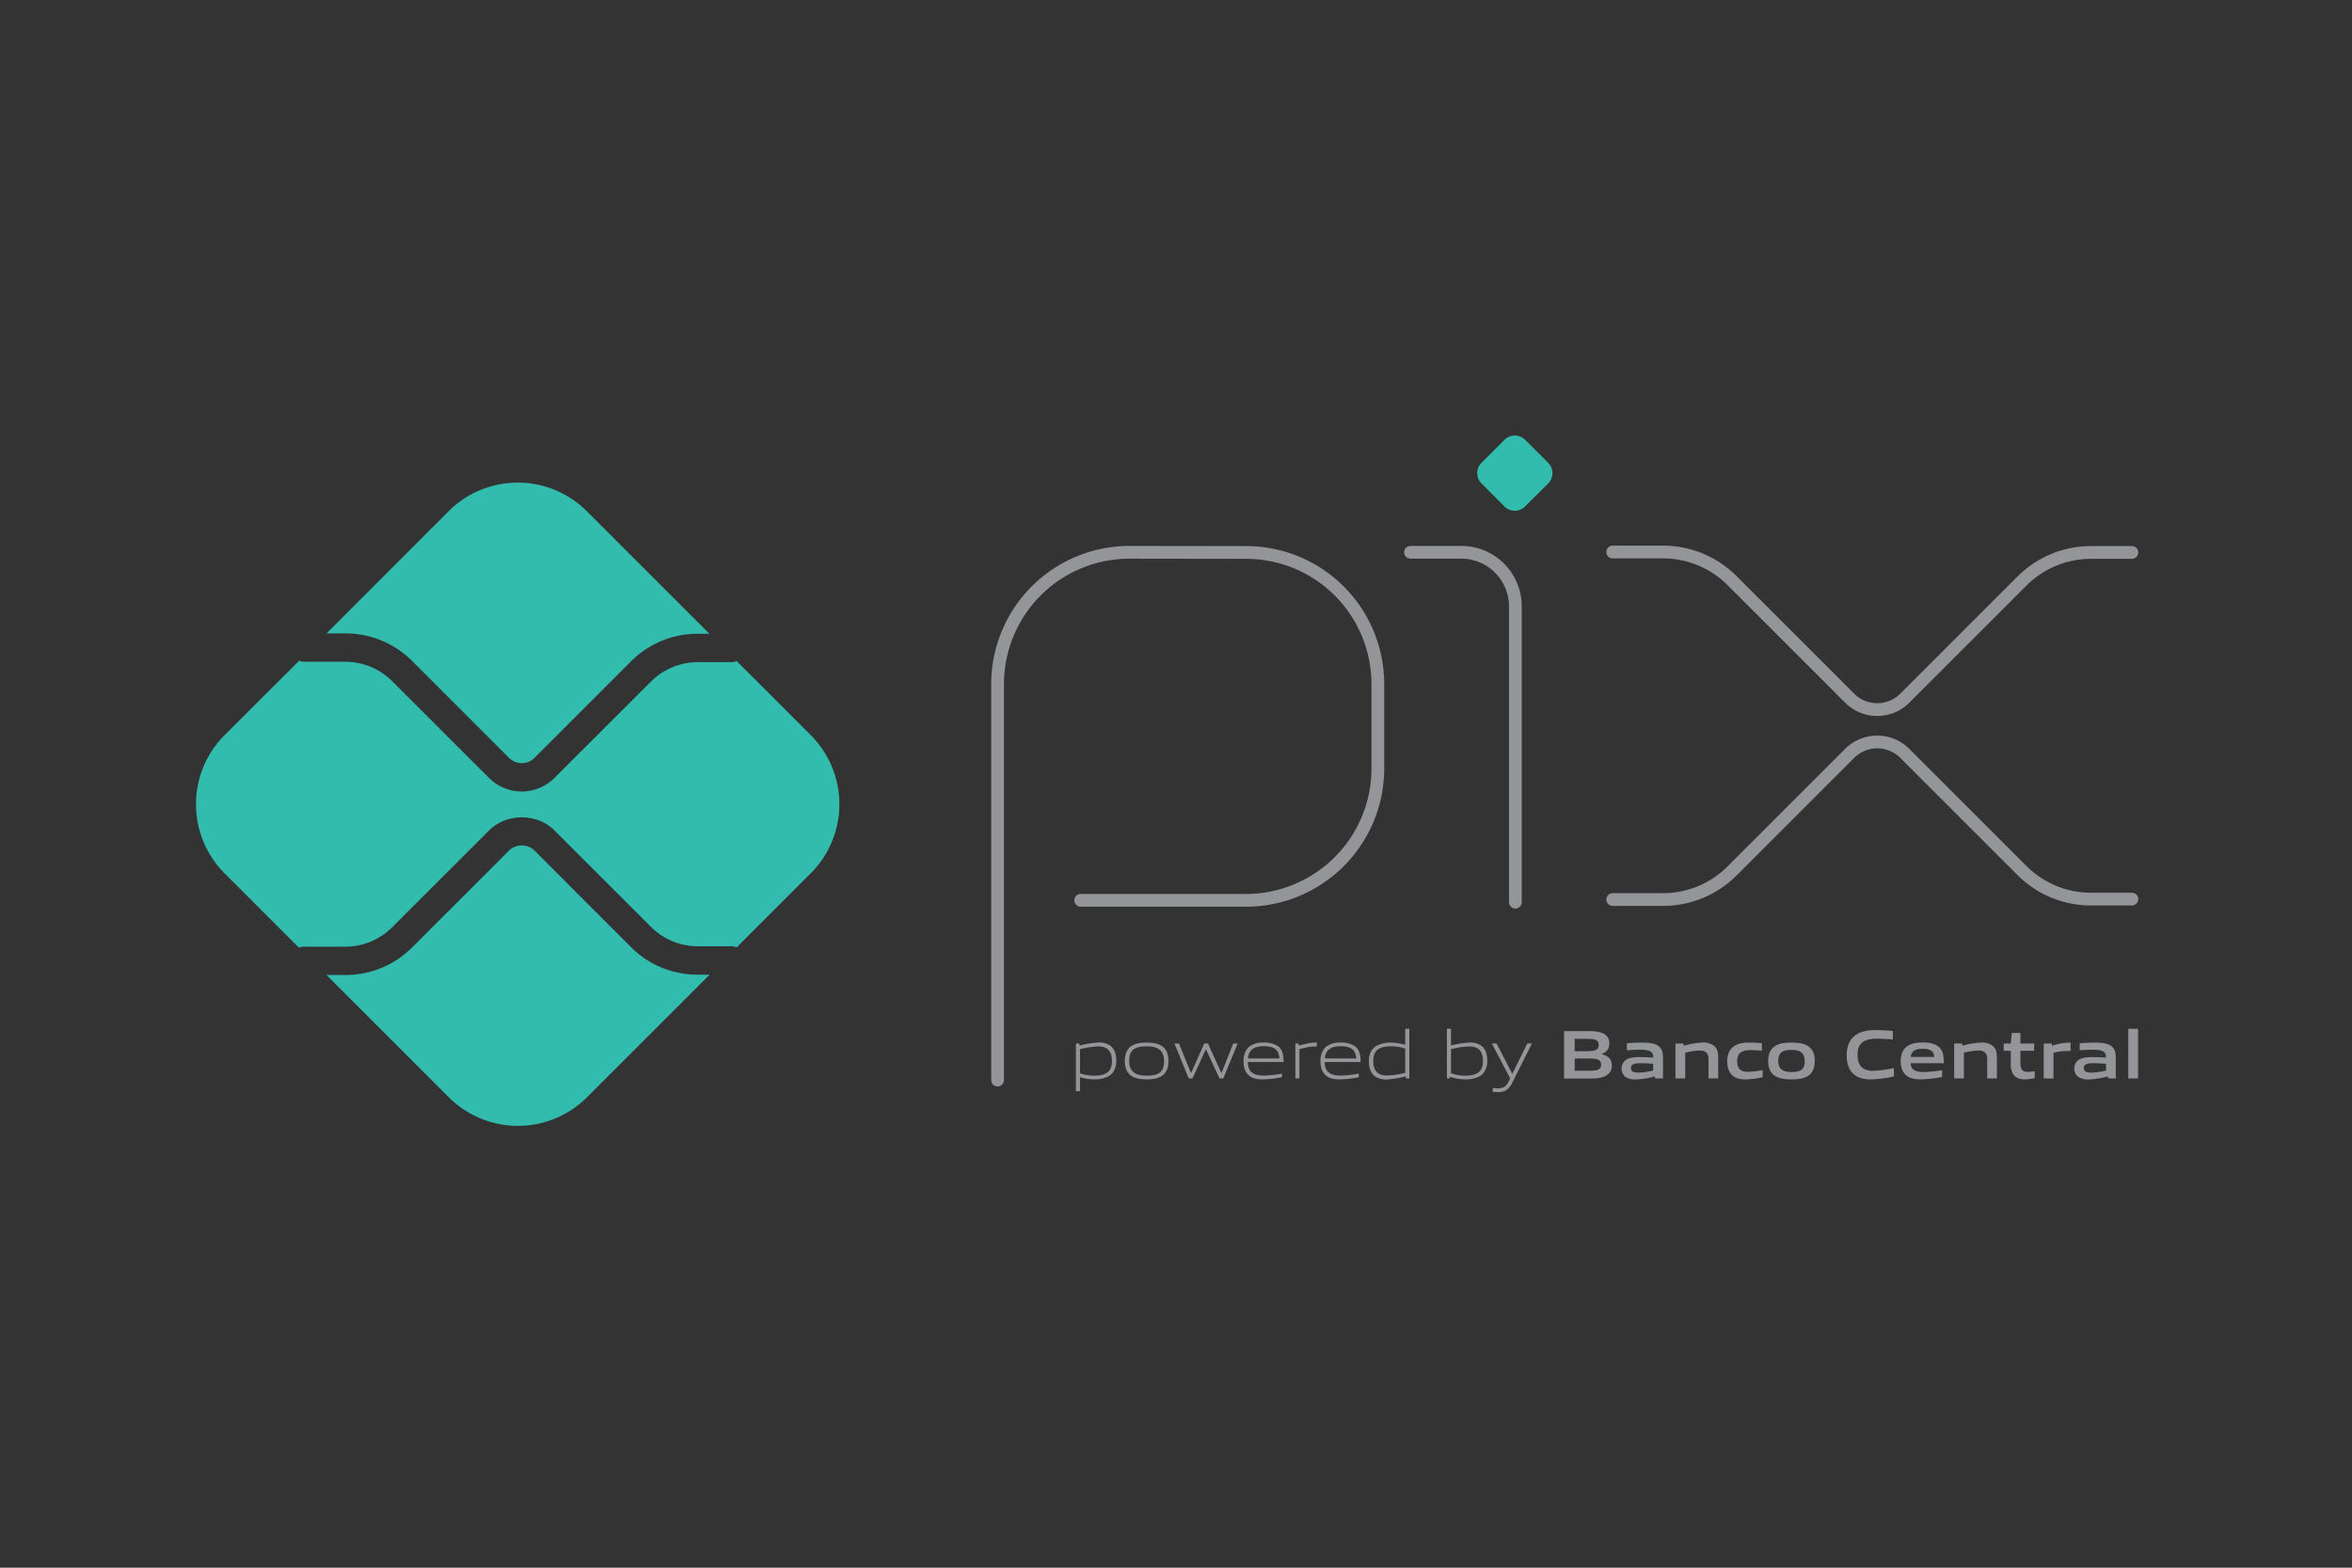 <?xml version="1.0" encoding="UTF-8" standalone="no"?>
<!-- Created with Inkscape (http://www.inkscape.org/) -->

<svg
   width="60mm"
   height="40mm"
   viewBox="0 0 60 40"
   version="1.1"
   id="svg5"
   xml:space="preserve"
   xmlns:inkscape="http://www.inkscape.org/namespaces/inkscape"
   xmlns:sodipodi="http://sodipodi.sourceforge.net/DTD/sodipodi-0.dtd"
   xmlns="http://www.w3.org/2000/svg"
   xmlns:svg="http://www.w3.org/2000/svg"><rect x="0" y="0" width="60" height="40" fill="#333333" stroke="none"/><sodipodi:namedview
     id="namedview7"
     pagecolor="#ffffff"
     bordercolor="#999999"
     borderopacity="1"
     inkscape:showpageshadow="0"
     inkscape:pageopacity="0"
     inkscape:pagecheckerboard="0"
     inkscape:deskcolor="#d1d1d1"
     inkscape:document-units="mm"
     showgrid="false" /><defs
     id="defs2"><inkscape:path-effect
       effect="fillet_chamfer"
       id="path-effect1750"
       is_visible="true"
       lpeversion="1"
       nodesatellites_param="F,0,0,1,0,2.646,0,1 @ F,0,0,1,0,2.646,0,1 @ F,0,0,1,0,2.646,0,1 @ F,0,0,1,0,2.646,0,1"
       unit="px"
       method="auto"
       mode="F"
       radius="10"
       chamfer_steps="1"
       flexible="false"
       use_knot_distance="true"
       apply_no_radius="true"
       apply_with_radius="true"
       only_selected="false"
       hide_knots="false" /></defs><g
     inkscape:label="Camada 1"
     inkscape:groupmode="layer"
     id="layer1"
     transform="translate(75.985,-94.096)"><path
       style="fill:#ffffff;stroke-width:4.675"
       id="rect437"
       width="60"
       height="40"
       x="-75.985"
       y="94.096"
       inkscape:path-effect="#path-effect1750"
       d="m -73.339,94.096 h 54.708 a 2.646,2.646 45 0 1 2.646,2.646 l 0,34.708 a 2.646,2.646 135 0 1 -2.646,2.646 h -54.708 a 2.646,2.646 45 0 1 -2.646,-2.646 V 96.742 a 2.646,2.646 135 0 1 2.646,-2.646 z"
       sodipodi:type="rect" /><g
       id="g275"
       transform="matrix(0.052,0,0,0.052,-70.984,105.209)"><path
         d="M 393.22,316.26 V 122 a 64.71,64.71 0 0 1 64.71,-64.71 l 57.35,0.08 A 64.62,64.62 0 0 1 579.77,122 v 41.34 a 64.72,64.72 0 0 1 -64.71,64.72 H 434"
         fill="none"
         stroke="#939598"
         stroke-linecap="round"
         stroke-linejoin="round"
         stroke-width="6.26"
         id="path182" /><path
         d="m 595.8,57.28 h 24.88 a 26.56,26.56 0 0 1 26.56,26.56 v 145.1"
         fill="none"
         stroke="#939598"
         stroke-linecap="round"
         stroke-linejoin="round"
         stroke-width="6.26"
         id="path184" /><path
         d="M 641.9,34.8 630.62,23.51 a 7.16,7.16 0 0 1 0,-10.13 L 641.9,2.1 a 7.18,7.18 0 0 1 10.15,0 l 11.27,11.28 a 7.16,7.16 0 0 1 0,10.13 L 652,34.8 a 7.17,7.17 0 0 1 -10.14,0"
         fill="#32bcad"
         id="path186" /><path
         d="m 695,57.15 h 24.67 a 47.85,47.85 0 0 1 33.84,14 l 57.71,57.71 a 19.13,19.13 0 0 0 27.07,0 l 57.5,-57.49 a 47.81,47.81 0 0 1 33.83,-14 h 20.06"
         fill="none"
         stroke="#939598"
         stroke-linecap="round"
         stroke-linejoin="round"
         stroke-width="6.26"
         id="path188" /><path
         d="m 695,227.67 h 24.67 a 47.86,47.86 0 0 0 33.84,-14 l 57.71,-57.71 a 19.15,19.15 0 0 1 27.07,0 l 57.5,57.5 a 47.84,47.84 0 0 0 33.83,14 h 20.06"
         fill="none"
         stroke="#939598"
         stroke-linecap="round"
         stroke-linejoin="round"
         stroke-width="6.26"
         id="path190" /><path
         d="M 246.13,264.53 A 46.07,46.07 0 0 1 213.35,251 L 166,203.62 a 9,9 0 0 0 -12.44,0 l -47.51,47.51 A 46.09,46.09 0 0 1 73.27,264.7 H 64 l 60,60 a 48,48 0 0 0 67.81,0 l 60.12,-60.13 z"
         fill="#32bcad"
         id="path192" /><path
         d="m 73.28,97.09 a 46.08,46.08 0 0 1 32.78,13.57 l 47.51,47.52 a 8.81,8.81 0 0 0 12.44,0 l 47.34,-47.34 a 46,46 0 0 1 32.78,-13.58 h 5.7 L 191.71,37.14 a 47.94,47.94 0 0 0 -67.81,0 L 64,97.09 Z"
         fill="#32bcad"
         id="path194" /><path
         d="m 301.56,147 -36.33,-36.33 a 7,7 0 0 1 -2.58,0.52 h -16.52 a 32.62,32.62 0 0 0 -22.93,9.5 L 175.86,168 a 22.74,22.74 0 0 1 -32.13,0 L 96.21,120.51 A 32.62,32.62 0 0 0 73.28,111 H 53 a 7.12,7.12 0 0 1 -2.44,-0.49 L 14,147 a 48,48 0 0 0 0,67.81 l 36.48,36.48 a 6.85,6.85 0 0 1 2.44,-0.49 h 20.36 a 32.63,32.63 0 0 0 22.93,-9.51 l 47.51,-47.51 c 8.59,-8.58 23.56,-8.58 32.14,0 l 47.34,47.33 a 32.62,32.62 0 0 0 22.93,9.5 h 16.52 a 6.9,6.9 0 0 1 2.58,0.52 l 36.33,-36.33 a 47.94,47.94 0 0 0 0,-67.81"
         fill="#32bcad"
         id="path196" /><path
         d="m 442.54,299.75 a 42.13,42.13 0 0 0 -8.89,1.35 v 11.84 a 20.6,20.6 0 0 0 6.92,1.16 c 5.94,0 8.75,-2 8.75,-7.23 0,-4.92 -2.3,-7.12 -6.78,-7.12 m -10.89,22 v -23.43 h 1.63 l 0.17,1 a 46.87,46.87 0 0 1 9.26,-1.49 9.16,9.16 0 0 1 6.07,1.76 c 2,1.66 2.68,4.34 2.68,7.26 0,2.92 -1,5.94 -3.8,7.53 a 14.59,14.59 0 0 1 -6.89,1.53 24.82,24.82 0 0 1 -7.12,-1.09 v 6.89 z"
         fill="#939598"
         id="path198" /><path
         d="m 466.36,299.68 c -5.93,0 -8.58,1.86 -8.58,7.09 0,5.05 2.61,7.33 8.58,7.33 5.97,0 8.55,-1.84 8.55,-7.06 0,-5.05 -2.61,-7.36 -8.55,-7.36 M 474,314.1 c -2,1.42 -4.62,1.83 -7.64,1.83 -3.02,0 -5.73,-0.44 -7.66,-1.83 -2.17,-1.53 -3.06,-4 -3.06,-7.19 0,-3.19 0.89,-5.67 3.06,-7.23 1.93,-1.39 4.58,-1.83 7.66,-1.83 3.08,0 5.67,0.44 7.64,1.83 2.2,1.56 3.05,4.1 3.05,7.19 0,3.09 -0.88,5.7 -3.05,7.23"
         fill="#939598"
         id="path200" /><path
         d="m 502.1,315.45 -6.62,-14.21 h -0.13 l -6.52,14.21 H 487 l -7,-17.13 h 2.2 l 5.87,14.38 h 0.14 l 6.38,-14.38 h 1.83 l 6.54,14.38 h 0.14 l 5.73,-14.38 H 511 l -7.06,17.13 z"
         fill="#939598"
         id="path202" /><path
         d="m 523.75,299.64 c -5.5,0 -7.36,2.45 -7.7,6 h 15.4 c -0.17,-3.9 -2.17,-6 -7.7,-6 m -0.07,16.29 c -3.29,0 -5.43,-0.48 -7.13,-1.9 -2,-1.73 -2.67,-4.24 -2.67,-7.12 0,-2.88 0.91,-5.67 3.19,-7.33 a 11.38,11.38 0 0 1 6.68,-1.73 12,12 0 0 1 6.85,1.66 c 2.47,1.66 2.95,4.58 2.95,7.9 H 516 c 0.07,3.53 1.22,6.65 7.87,6.65 a 51.75,51.75 0 0 0 8.85,-1 v 1.8 a 52.33,52.33 0 0 1 -9,1.05"
         fill="#939598"
         id="path204" /><path
         d="m 539.3,315.45 v -17.13 h 1.62 l 0.17,1 c 3.63,-0.92 5.33,-1.49 8.52,-1.49 h 0.24 v 1.9 h -0.48 c -2.68,0 -4.31,0.37 -8.07,1.35 v 14.35 z"
         fill="#939598"
         id="path206" /><path
         d="m 561.47,299.64 c -5.49,0 -7.36,2.45 -7.7,6 h 15.4 c -0.17,-3.9 -2.17,-6 -7.7,-6 m -0.07,16.29 c -3.29,0 -5.42,-0.48 -7.12,-1.9 -2,-1.73 -2.68,-4.24 -2.68,-7.12 0,-2.88 0.92,-5.67 3.19,-7.33 a 11.42,11.42 0 0 1 6.68,-1.73 12,12 0 0 1 6.85,1.66 c 2.48,1.66 3,4.58 3,7.9 H 553.7 c 0.07,3.53 1.22,6.65 7.87,6.65 a 51.76,51.76 0 0 0 8.86,-1 v 1.8 a 52.44,52.44 0 0 1 -9,1.05"
         fill="#939598"
         id="path208" /><path
         d="m 593.2,300.83 a 20.6,20.6 0 0 0 -6.92,-1.15 c -5.94,0 -8.75,2 -8.75,7.23 0,4.95 2.31,7.12 6.78,7.12 a 44.06,44.06 0 0 0 8.89,-1.33 z m 0.38,14.62 -0.18,-1 a 46.06,46.06 0 0 1 -9.26,1.5 9,9 0 0 1 -6.07,-1.77 c -2,-1.66 -2.68,-4.34 -2.68,-7.25 0,-3.06 1,-5.94 3.8,-7.5 a 14.35,14.35 0 0 1 6.92,-1.56 26.18,26.18 0 0 1 7.09,1.08 v -7.85 h 2 v 24.35 z"
         fill="#939598"
         id="path210" /><path
         d="m 624.55,299.75 a 42.13,42.13 0 0 0 -8.89,1.35 v 11.81 a 20,20 0 0 0 6.92,1.19 c 5.94,0 8.75,-2 8.75,-7.23 0,-4.92 -2.3,-7.12 -6.78,-7.12 m 5.12,14.65 a 14.57,14.57 0 0 1 -6.88,1.53 24.35,24.35 0 0 1 -7.67,-1.29 l -0.1,0.81 h -1.36 V 291.1 h 2 v 8.17 a 48.34,48.34 0 0 1 9.06,-1.42 9.16,9.16 0 0 1 6.07,1.76 c 2,1.66 2.68,4.34 2.68,7.26 0,2.92 -1,5.94 -3.8,7.53"
         fill="#939598"
         id="path212" /><path
         d="m 636.13,322 v -1.86 c 1,0.1 1.9,0.17 2.54,0.17 2.48,0 4,-0.72 5.36,-3.53 l 0.65,-1.36 -9,-17.13 H 638 l 7.67,14.79 h 0.13 l 7.29,-14.79 h 2.28 l -9.64,19.24 c -1.76,3.49 -3.66,4.64 -7.16,4.64 A 19.48,19.48 0 0 1 636.1,322"
         fill="#939598"
         id="path214" /><path
         d="m 683,305.68 h -6.64 v 6 H 683 c 4.58,0 6.31,-0.51 6.31,-3 0,-2.68 -2.38,-3 -6.35,-3 m -1.2,-9.68 h -5.42 v 6.1 h 5.46 c 4.51,0 6.31,-0.54 6.31,-3.08 0,-2.72 -2.28,-3 -6.35,-3 m 10.32,17.88 c -2.45,1.56 -5.4,1.62 -10.79,1.62 h -10.15 v -23.3 h 9.91 c 4.65,0 7.5,0.06 9.87,1.49 a 4.91,4.91 0 0 1 2.38,4.61 c 0,2.44 -1,4.07 -3.67,5.16 v 0.13 c 3,0.68 4.92,2.21 4.92,5.5 a 5,5 0 0 1 -2.47,4.72"
         fill="#939598"
         id="path216" /><path
         d="m 714.84,308.26 c -2,-0.17 -4,-0.27 -6.17,-0.27 -3.49,0 -4.72,0.71 -4.72,2.31 0,1.6 1,2.3 3.7,2.3 a 34.52,34.52 0 0 0 7.19,-1 z m 1,7.19 -0.13,-1 a 41.11,41.11 0 0 1 -9.3,1.5 8.88,8.88 0 0 1 -5.19,-1.26 5.3,5.3 0 0 1 1,-8.78 c 1.8,-0.85 4.21,-0.92 6.42,-0.92 1.79,0 4.2,0.1 6.2,0.24 v -0.31 c 0,-2.68 -1.76,-3.56 -6.58,-3.56 -1.86,0 -4.14,0.1 -6.31,0.3 v -3.46 c 2.41,-0.2 5.13,-0.33 7.37,-0.33 3,0 6.07,0.23 8,1.59 1.93,1.36 2.34,3.33 2.34,5.87 v 10.14 z"
         fill="#939598"
         id="path218" /><path
         d="M 742,315.45 V 306 c 0,-3.12 -1.59,-4.24 -4.44,-4.24 a 32.63,32.63 0 0 0 -7,1.08 v 12.62 h -4.78 v -17.14 h 3.9 l 0.17,1.09 a 39.6,39.6 0 0 1 9.16,-1.56 8.45,8.45 0 0 1 5.87,1.76 c 1.35,1.22 1.86,2.92 1.86,5.36 v 10.48 z"
         fill="#939598"
         id="path220" /><path
         d="m 760.26,315.93 c -2.21,0 -4.62,-0.31 -6.38,-1.8 -2.1,-1.7 -2.71,-4.37 -2.71,-7.26 0,-2.71 0.88,-5.67 3.49,-7.33 2.14,-1.39 4.78,-1.69 7.53,-1.69 2,0 3.9,0.13 6,0.33 v 3.67 c -1.73,-0.17 -3.8,-0.3 -5.46,-0.3 -4.55,0 -6.69,1.42 -6.69,5.36 0,3.69 1.6,5.29 5.33,5.29 a 40.69,40.69 0 0 0 7.19,-0.88 v 3.52 a 42.64,42.64 0 0 1 -8.34,1.09"
         fill="#939598"
         id="path222" /><path
         d="m 782.73,301.44 c -4.55,0 -6.55,1.43 -6.55,5.33 0,3.9 2,5.56 6.55,5.56 4.55,0 6.48,-1.39 6.48,-5.29 0,-3.9 -1.93,-5.6 -6.48,-5.6 m 8.21,12.69 c -2.1,1.42 -4.85,1.8 -8.21,1.8 -3.36,0 -6.17,-0.41 -8.24,-1.8 -2.38,-1.56 -3.23,-4.14 -3.23,-7.22 0,-3.08 0.85,-5.71 3.23,-7.27 2.07,-1.39 4.81,-1.79 8.24,-1.79 3.43,0 6.11,0.4 8.21,1.79 2.37,1.56 3.19,4.18 3.19,7.23 0,3.05 -0.85,5.7 -3.19,7.26"
         fill="#939598"
         id="path224" /><path
         d="m 821.74,315.93 c -2.88,0 -6,-0.48 -8.34,-2.41 -2.78,-2.31 -3.63,-5.87 -3.63,-9.7 0,-3.43 1.09,-7.5 4.71,-9.87 2.82,-1.83 6.31,-2.21 9.84,-2.21 2.58,0 5.23,0.17 8.11,0.41 v 4.17 c -2.47,-0.2 -5.53,-0.37 -7.9,-0.37 -6.62,0 -9.43,2.51 -9.43,7.87 0,5.36 2.61,7.9 7.49,7.9 a 52.84,52.84 0 0 0 10.35,-1.39 v 4.14 a 58,58 0 0 1 -11.2,1.46"
         fill="#939598"
         id="path226" /><path
         d="m 847,300.9 c -4,0 -5.5,1.43 -5.81,4 h 11.54 c -0.14,-2.78 -1.77,-4 -5.73,-4 m -0.72,15 c -2.81,0 -5.36,-0.34 -7.26,-1.9 -1.9,-1.56 -2.75,-4.24 -2.75,-7.16 0,-2.61 0.85,-5.53 3.23,-7.23 2.1,-1.49 4.78,-1.79 7.5,-1.79 2.44,0 5.32,0.27 7.42,1.73 2.75,1.93 3,4.92 3,8.44 h -16.26 c 0.1,2.62 1.49,4.31 6.31,4.31 a 61.81,61.81 0 0 0 9.13,-0.88 v 3.36 a 65.31,65.31 0 0 1 -10.32,1.12"
         fill="#939598"
         id="path228" /><path
         d="M 878.72,315.45 V 306 c 0,-3.12 -1.59,-4.24 -4.44,-4.24 a 32.63,32.63 0 0 0 -7,1.08 v 12.62 h -4.78 v -17.14 h 3.9 l 0.17,1.09 a 39.6,39.6 0 0 1 9.16,-1.56 8.45,8.45 0 0 1 5.87,1.76 c 1.35,1.22 1.86,2.92 1.86,5.36 v 10.48 z"
         fill="#939598"
         id="path230" /><path
         d="m 897.09,315.93 c -2.31,0 -4.41,-0.65 -5.56,-2.45 a 8.85,8.85 0 0 1 -1.26,-5.18 v -6.42 h -3.46 v -3.56 h 3.46 l 0.51,-5.19 H 895 v 5.19 h 6.75 v 3.56 H 895 v 5.5 a 8.26,8.26 0 0 0 0.47,3.26 c 0.51,1.15 1.63,1.59 3.13,1.59 a 21.3,21.3 0 0 0 3.42,-0.34 v 3.43 a 27.57,27.57 0 0 1 -4.95,0.61"
         fill="#939598"
         id="path232" /><path
         d="m 906.44,315.45 v -17.13 h 3.9 l 0.17,1.09 a 29.76,29.76 0 0 1 8.48,-1.56 5.23,5.23 0 0 1 0.61,0 V 302 c -0.54,0 -1.19,0 -1.66,0 a 26.94,26.94 0 0 0 -6.72,0.88 v 12.65 z"
         fill="#939598"
         id="path234" /><path
         d="m 937,308.26 c -2,-0.17 -4,-0.27 -6.18,-0.27 -3.49,0 -4.71,0.71 -4.71,2.31 0,1.6 1,2.3 3.69,2.3 a 34.61,34.61 0 0 0 7.2,-1 z m 1,7.19 -0.14,-1 a 41.11,41.11 0 0 1 -9.3,1.5 8.88,8.88 0 0 1 -5.19,-1.26 4.87,4.87 0 0 1 -1.9,-4.14 4.81,4.81 0 0 1 2.89,-4.64 c 1.8,-0.85 4.2,-0.92 6.41,-0.92 1.8,0 4.21,0.1 6.21,0.24 v -0.31 c 0,-2.68 -1.77,-3.56 -6.58,-3.56 -1.87,0 -4.14,0.1 -6.31,0.3 v -3.46 c 2.41,-0.2 5.12,-0.33 7.36,-0.33 3,0 6.07,0.23 8,1.59 1.93,1.36 2.34,3.33 2.34,5.87 v 10.14 z"
         fill="#939598"
         id="path236" /><path
         d="m 947.92,291.1 h 4.79 v 24.35 h -4.79 z"
         fill="#939598"
         id="path238" /></g></g></svg>
